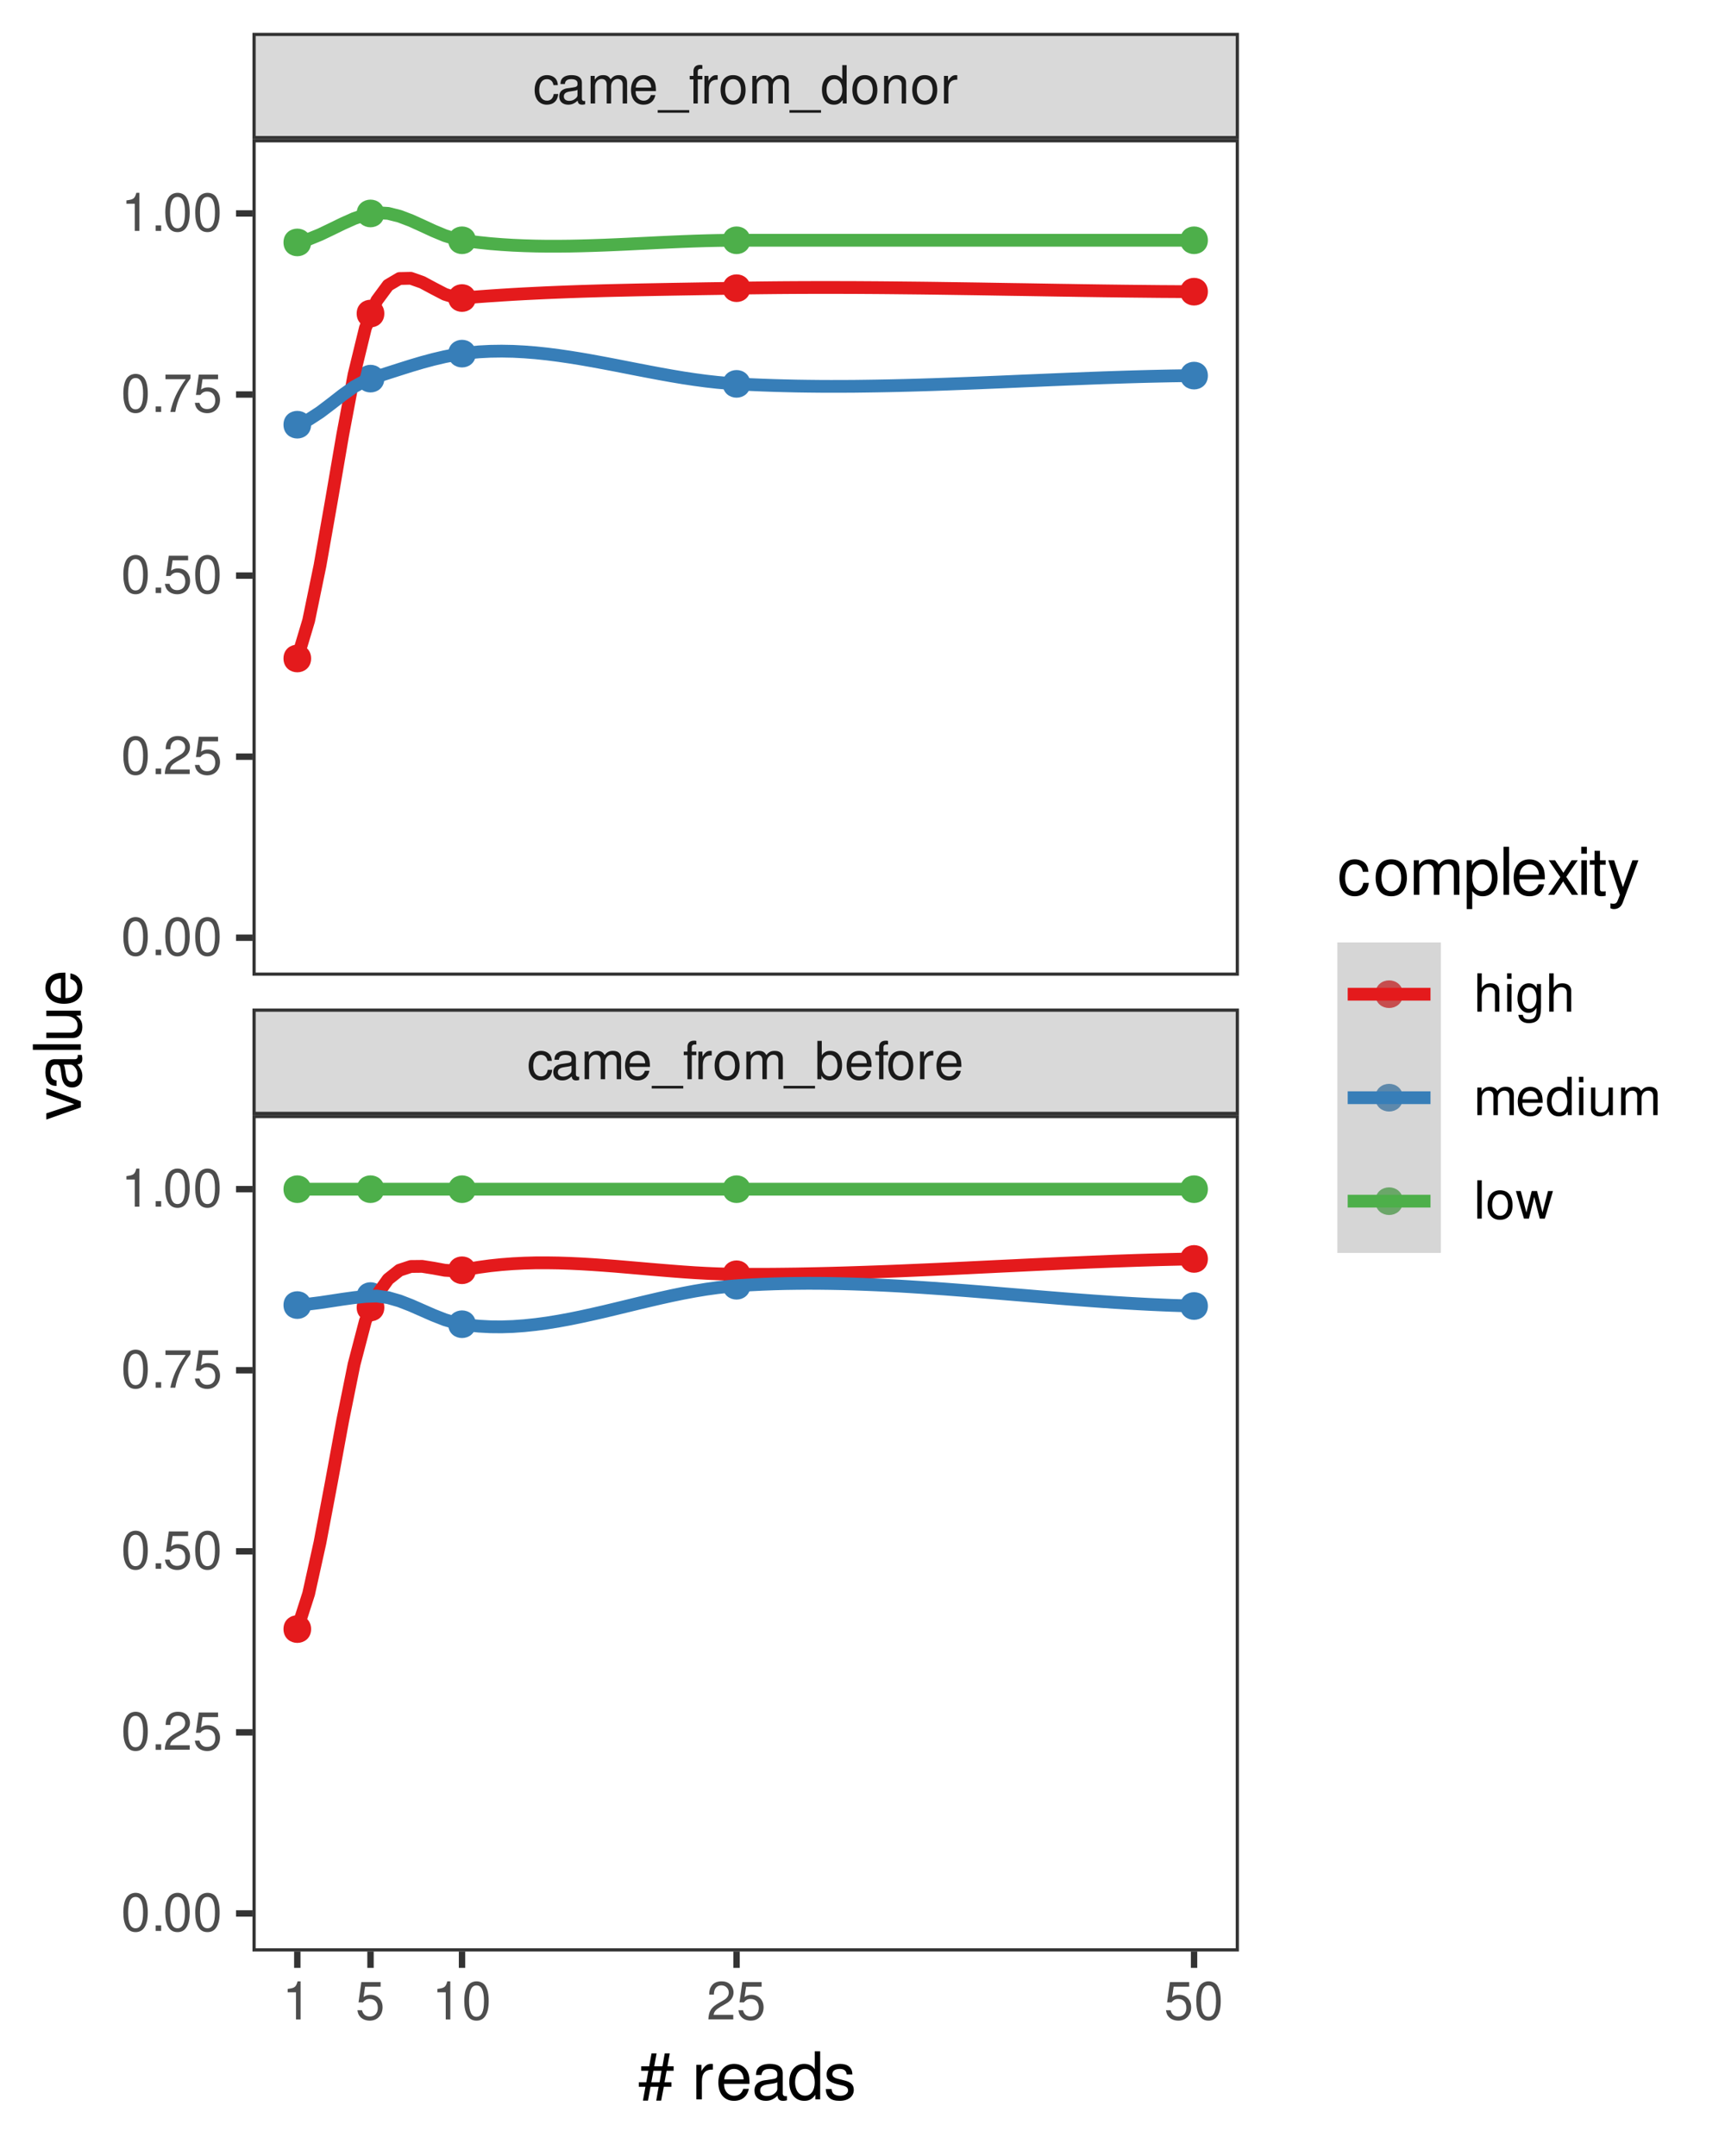 <?xml version="1.0" encoding="UTF-8"?>
<svg xmlns="http://www.w3.org/2000/svg" xmlns:xlink="http://www.w3.org/1999/xlink" width="288pt" height="360pt" viewBox="0 0 288 360" version="1.1">
<defs>
<g>
<symbol overflow="visible" id="glyph0-0">
<path style="stroke:none;" d=""/>
</symbol>
<symbol overflow="visible" id="glyph0-1">
<path style="stroke:none;" d="M 4.141 -3.062 C 4.109 -3.516 4.016 -3.797 3.828 -4.062 C 3.516 -4.484 2.969 -4.734 2.328 -4.734 C 1.078 -4.734 0.266 -3.75 0.266 -2.219 C 0.266 -0.734 1.062 0.203 2.312 0.203 C 3.406 0.203 4.109 -0.453 4.203 -1.578 L 3.453 -1.578 C 3.328 -0.844 2.953 -0.469 2.328 -0.469 C 1.516 -0.469 1.031 -1.141 1.031 -2.219 C 1.031 -3.375 1.516 -4.062 2.312 -4.062 C 2.922 -4.062 3.312 -3.703 3.406 -3.062 Z M 4.141 -3.062 "/>
</symbol>
<symbol overflow="visible" id="glyph0-2">
<path style="stroke:none;" d="M 4.703 -0.438 C 4.625 -0.406 4.594 -0.406 4.547 -0.406 C 4.297 -0.406 4.156 -0.547 4.156 -0.781 L 4.156 -3.484 C 4.156 -4.297 3.547 -4.734 2.422 -4.734 C 1.734 -4.734 1.203 -4.547 0.891 -4.203 C 0.672 -3.969 0.594 -3.703 0.578 -3.25 L 1.312 -3.25 C 1.375 -3.812 1.703 -4.062 2.391 -4.062 C 3.062 -4.062 3.422 -3.812 3.422 -3.375 L 3.422 -3.188 C 3.406 -2.875 3.25 -2.75 2.656 -2.672 C 1.625 -2.547 1.453 -2.5 1.172 -2.391 C 0.641 -2.156 0.375 -1.766 0.375 -1.156 C 0.375 -0.328 0.953 0.203 1.875 0.203 C 2.469 0.203 2.922 0 3.453 -0.469 C 3.5 0 3.734 0.203 4.203 0.203 C 4.359 0.203 4.453 0.188 4.703 0.125 Z M 3.422 -1.453 C 3.422 -1.203 3.359 -1.062 3.125 -0.859 C 2.828 -0.578 2.469 -0.438 2.047 -0.438 C 1.469 -0.438 1.141 -0.719 1.141 -1.172 C 1.141 -1.656 1.453 -1.906 2.25 -2.016 C 3.031 -2.125 3.172 -2.156 3.422 -2.281 Z M 3.422 -1.453 "/>
</symbol>
<symbol overflow="visible" id="glyph0-3">
<path style="stroke:none;" d="M 0.609 -4.609 L 0.609 0 L 1.359 0 L 1.359 -2.891 C 1.359 -3.562 1.844 -4.094 2.438 -4.094 C 2.984 -4.094 3.297 -3.766 3.297 -3.172 L 3.297 0 L 4.031 0 L 4.031 -2.891 C 4.031 -3.562 4.516 -4.094 5.109 -4.094 C 5.641 -4.094 5.969 -3.75 5.969 -3.172 L 5.969 0 L 6.703 0 L 6.703 -3.453 C 6.703 -4.281 6.234 -4.734 5.359 -4.734 C 4.75 -4.734 4.375 -4.562 3.953 -4.031 C 3.672 -4.531 3.312 -4.734 2.703 -4.734 C 2.094 -4.734 1.688 -4.516 1.297 -3.953 L 1.297 -4.609 Z M 0.609 -4.609 "/>
</symbol>
<symbol overflow="visible" id="glyph0-4">
<path style="stroke:none;" d="M 4.516 -2.062 C 4.516 -2.766 4.453 -3.188 4.328 -3.531 C 4.031 -4.281 3.328 -4.734 2.469 -4.734 C 1.172 -4.734 0.359 -3.766 0.359 -2.25 C 0.359 -0.719 1.141 0.203 2.453 0.203 C 3.5 0.203 4.234 -0.391 4.422 -1.406 L 3.672 -1.406 C 3.469 -0.797 3.062 -0.469 2.469 -0.469 C 2 -0.469 1.609 -0.688 1.359 -1.078 C 1.188 -1.344 1.125 -1.594 1.125 -2.062 Z M 1.141 -2.656 C 1.203 -3.516 1.719 -4.062 2.453 -4.062 C 3.203 -4.062 3.719 -3.484 3.719 -2.656 Z M 1.141 -2.656 "/>
</symbol>
<symbol overflow="visible" id="glyph0-5">
<path style="stroke:none;" d="M 5.078 1.109 L -0.188 1.109 L -0.188 1.547 L 5.078 1.547 Z M 5.078 1.109 "/>
</symbol>
<symbol overflow="visible" id="glyph0-6">
<path style="stroke:none;" d="M 2.266 -4.609 L 1.5 -4.609 L 1.5 -5.328 C 1.5 -5.641 1.672 -5.797 2.016 -5.797 C 2.078 -5.797 2.109 -5.797 2.266 -5.781 L 2.266 -6.391 C 2.109 -6.438 2 -6.438 1.859 -6.438 C 1.172 -6.438 0.781 -6.047 0.781 -5.391 L 0.781 -4.609 L 0.156 -4.609 L 0.156 -4.016 L 0.781 -4.016 L 0.781 0 L 1.5 0 L 1.5 -4.016 L 2.266 -4.016 Z M 2.266 -4.609 "/>
</symbol>
<symbol overflow="visible" id="glyph0-7">
<path style="stroke:none;" d="M 0.609 -4.609 L 0.609 0 L 1.344 0 L 1.344 -2.391 C 1.359 -3.5 1.812 -4 2.828 -3.969 L 2.828 -4.719 C 2.703 -4.734 2.625 -4.734 2.547 -4.734 C 2.062 -4.734 1.703 -4.453 1.281 -3.781 L 1.281 -4.609 Z M 0.609 -4.609 "/>
</symbol>
<symbol overflow="visible" id="glyph0-8">
<path style="stroke:none;" d="M 2.391 -4.734 C 1.094 -4.734 0.312 -3.812 0.312 -2.266 C 0.312 -0.719 1.094 0.203 2.406 0.203 C 3.703 0.203 4.484 -0.719 4.484 -2.234 C 4.484 -3.828 3.734 -4.734 2.391 -4.734 Z M 2.406 -4.062 C 3.234 -4.062 3.719 -3.391 3.719 -2.25 C 3.719 -1.156 3.203 -0.469 2.406 -0.469 C 1.578 -0.469 1.078 -1.156 1.078 -2.266 C 1.078 -3.391 1.578 -4.062 2.406 -4.062 Z M 2.406 -4.062 "/>
</symbol>
<symbol overflow="visible" id="glyph0-9">
<path style="stroke:none;" d="M 0.469 -6.406 L 0.469 0 L 1.141 0 L 1.141 -0.594 C 1.484 -0.047 1.953 0.203 2.594 0.203 C 3.812 0.203 4.594 -0.797 4.594 -2.328 C 4.594 -3.812 3.859 -4.734 2.625 -4.734 C 2 -4.734 1.547 -4.5 1.203 -3.984 L 1.203 -6.406 Z M 2.484 -4.062 C 3.312 -4.062 3.828 -3.344 3.828 -2.25 C 3.828 -1.203 3.297 -0.484 2.484 -0.484 C 1.703 -0.484 1.203 -1.188 1.203 -2.266 C 1.203 -3.359 1.703 -4.062 2.484 -4.062 Z M 2.484 -4.062 "/>
</symbol>
<symbol overflow="visible" id="glyph0-10">
<path style="stroke:none;" d="M 4.359 -6.406 L 3.625 -6.406 L 3.625 -4.031 C 3.312 -4.5 2.828 -4.734 2.203 -4.734 C 1.016 -4.734 0.234 -3.781 0.234 -2.312 C 0.234 -0.75 0.984 0.203 2.234 0.203 C 2.875 0.203 3.312 -0.031 3.703 -0.609 L 3.703 0 L 4.359 0 Z M 2.328 -4.062 C 3.125 -4.062 3.625 -3.359 3.625 -2.25 C 3.625 -1.188 3.109 -0.484 2.344 -0.484 C 1.531 -0.484 1 -1.203 1 -2.266 C 1 -3.344 1.531 -4.062 2.328 -4.062 Z M 2.328 -4.062 "/>
</symbol>
<symbol overflow="visible" id="glyph0-11">
<path style="stroke:none;" d="M 0.609 -4.609 L 0.609 0 L 1.359 0 L 1.359 -2.547 C 1.359 -3.484 1.844 -4.094 2.609 -4.094 C 3.188 -4.094 3.547 -3.75 3.547 -3.188 L 3.547 0 L 4.281 0 L 4.281 -3.484 C 4.281 -4.25 3.719 -4.734 2.828 -4.734 C 2.141 -4.734 1.703 -4.484 1.297 -3.828 L 1.297 -4.609 Z M 0.609 -4.609 "/>
</symbol>
<symbol overflow="visible" id="glyph0-12">
<path style="stroke:none;" d="M 2.281 -4.531 L 2.281 0 L 3.047 0 L 3.047 -6.359 L 2.547 -6.359 C 2.266 -5.391 2.094 -5.25 0.891 -5.094 L 0.891 -4.531 Z M 2.281 -4.531 "/>
</symbol>
<symbol overflow="visible" id="glyph0-13">
<path style="stroke:none;" d="M 4.188 -6.234 L 0.969 -6.234 L 0.5 -2.844 L 1.219 -2.844 C 1.578 -3.266 1.875 -3.422 2.359 -3.422 C 3.203 -3.422 3.719 -2.844 3.719 -1.922 C 3.719 -1.031 3.203 -0.484 2.359 -0.484 C 1.688 -0.484 1.266 -0.828 1.078 -1.531 L 0.312 -1.531 C 0.406 -1.016 0.5 -0.781 0.688 -0.547 C 1.031 -0.078 1.672 0.203 2.375 0.203 C 3.641 0.203 4.516 -0.719 4.516 -2.031 C 4.516 -3.266 3.688 -4.109 2.5 -4.109 C 2.062 -4.109 1.703 -4 1.344 -3.734 L 1.594 -5.469 L 4.188 -5.469 Z M 4.188 -6.234 "/>
</symbol>
<symbol overflow="visible" id="glyph0-14">
<path style="stroke:none;" d="M 2.422 -6.359 C 1.844 -6.359 1.312 -6.094 0.984 -5.672 C 0.578 -5.109 0.375 -4.25 0.375 -3.078 C 0.375 -0.938 1.078 0.203 2.422 0.203 C 3.734 0.203 4.453 -0.938 4.453 -3.031 C 4.453 -4.25 4.266 -5.078 3.859 -5.672 C 3.531 -6.109 3.016 -6.359 2.422 -6.359 Z M 2.422 -5.672 C 3.25 -5.672 3.672 -4.828 3.672 -3.094 C 3.672 -1.281 3.266 -0.438 2.406 -0.438 C 1.578 -0.438 1.172 -1.312 1.172 -3.062 C 1.172 -4.828 1.578 -5.672 2.422 -5.672 Z M 2.422 -5.672 "/>
</symbol>
<symbol overflow="visible" id="glyph0-15">
<path style="stroke:none;" d="M 4.453 -0.766 L 1.172 -0.766 C 1.25 -1.297 1.531 -1.625 2.297 -2.094 L 3.172 -2.594 C 4.047 -3.062 4.5 -3.719 4.5 -4.5 C 4.5 -5.031 4.281 -5.531 3.922 -5.875 C 3.547 -6.203 3.094 -6.359 2.5 -6.359 C 1.703 -6.359 1.125 -6.078 0.781 -5.531 C 0.547 -5.203 0.453 -4.797 0.438 -4.156 L 1.219 -4.156 C 1.234 -4.594 1.297 -4.844 1.406 -5.062 C 1.594 -5.438 2 -5.688 2.469 -5.688 C 3.172 -5.688 3.703 -5.172 3.703 -4.484 C 3.703 -3.969 3.406 -3.531 2.859 -3.219 L 2.047 -2.75 C 0.75 -2 0.375 -1.406 0.297 -0.016 L 4.453 -0.016 Z M 4.453 -0.766 "/>
</symbol>
<symbol overflow="visible" id="glyph0-16">
<path style="stroke:none;" d="M 1.688 -0.922 L 0.766 -0.922 L 0.766 0 L 1.688 0 Z M 1.688 -0.922 "/>
</symbol>
<symbol overflow="visible" id="glyph0-17">
<path style="stroke:none;" d="M 4.578 -6.234 L 0.406 -6.234 L 0.406 -5.469 L 3.781 -5.469 C 2.281 -3.359 1.688 -2.047 1.219 0 L 2.047 0 C 2.391 -2 3.172 -3.719 4.578 -5.594 Z M 4.578 -6.234 "/>
</symbol>
<symbol overflow="visible" id="glyph0-18">
<path style="stroke:none;" d="M 0.609 -6.406 L 0.609 0 L 1.344 0 L 1.344 -2.547 C 1.344 -3.484 1.844 -4.094 2.594 -4.094 C 2.844 -4.094 3.062 -4.031 3.25 -3.891 C 3.453 -3.734 3.547 -3.516 3.547 -3.188 L 3.547 0 L 4.281 0 L 4.281 -3.484 C 4.281 -4.25 3.719 -4.734 2.828 -4.734 C 2.172 -4.734 1.781 -4.547 1.344 -3.969 L 1.344 -6.406 Z M 0.609 -6.406 "/>
</symbol>
<symbol overflow="visible" id="glyph0-19">
<path style="stroke:none;" d="M 1.312 -4.609 L 0.594 -4.609 L 0.594 0 L 1.312 0 Z M 1.312 -6.406 L 0.578 -6.406 L 0.578 -5.484 L 1.312 -5.484 Z M 1.312 -6.406 "/>
</symbol>
<symbol overflow="visible" id="glyph0-20">
<path style="stroke:none;" d="M 3.547 -4.609 L 3.547 -3.938 C 3.188 -4.5 2.781 -4.734 2.203 -4.734 C 1.078 -4.734 0.312 -3.703 0.312 -2.219 C 0.312 -1.453 0.5 -0.891 0.891 -0.422 C 1.234 -0.016 1.672 0.203 2.141 0.203 C 2.703 0.203 3.094 -0.047 3.484 -0.625 L 3.484 -0.391 C 3.484 0.844 3.141 1.297 2.219 1.297 C 1.594 1.297 1.281 1.062 1.203 0.531 L 0.453 0.531 C 0.531 1.375 1.203 1.922 2.203 1.922 C 2.891 1.922 3.453 1.703 3.75 1.328 C 4.094 0.891 4.234 0.328 4.234 -0.75 L 4.234 -4.609 Z M 2.266 -4.062 C 3.047 -4.062 3.484 -3.406 3.484 -2.25 C 3.484 -1.125 3.031 -0.469 2.266 -0.469 C 1.516 -0.469 1.078 -1.141 1.078 -2.266 C 1.078 -3.391 1.516 -4.062 2.266 -4.062 Z M 2.266 -4.062 "/>
</symbol>
<symbol overflow="visible" id="glyph0-21">
<path style="stroke:none;" d="M 4.234 0 L 4.234 -4.609 L 3.516 -4.609 L 3.516 -2 C 3.516 -1.062 3.016 -0.438 2.25 -0.438 C 1.672 -0.438 1.297 -0.797 1.297 -1.344 L 1.297 -4.609 L 0.578 -4.609 L 0.578 -1.062 C 0.578 -0.297 1.141 0.203 2.047 0.203 C 2.719 0.203 3.156 -0.031 3.578 -0.641 L 3.578 0 Z M 4.234 0 "/>
</symbol>
<symbol overflow="visible" id="glyph0-22">
<path style="stroke:none;" d="M 1.344 -6.406 L 0.594 -6.406 L 0.594 0 L 1.344 0 Z M 1.344 -6.406 "/>
</symbol>
<symbol overflow="visible" id="glyph0-23">
<path style="stroke:none;" d="M 4.875 0 L 6.234 -4.609 L 5.406 -4.609 L 4.484 -1.016 L 3.578 -4.609 L 2.688 -4.609 L 1.797 -1.016 L 0.859 -4.609 L 0.047 -4.609 L 1.391 0 L 2.219 0 L 3.109 -3.609 L 4.031 0 Z M 4.875 0 "/>
</symbol>
<symbol overflow="visible" id="glyph1-0">
<path style="stroke:none;" d=""/>
</symbol>
<symbol overflow="visible" id="glyph1-1">
<path style="stroke:none;" d="M 5.328 -7.672 L 4.484 -7.672 L 4.109 -5.516 L 2.734 -5.516 L 3.125 -7.672 L 2.281 -7.672 L 1.891 -5.516 L 0.562 -5.516 L 0.562 -4.766 L 1.75 -4.766 L 1.406 -2.844 L 0.156 -2.844 L 0.156 -2.094 L 1.266 -2.094 L 0.844 0.219 L 1.688 0.219 L 2.109 -2.094 L 3.469 -2.094 L 3.062 0.219 L 3.891 0.219 L 4.328 -2.094 L 5.609 -2.094 L 5.609 -2.844 L 4.453 -2.844 L 4.797 -4.766 L 5.969 -4.766 L 5.969 -5.516 L 4.938 -5.516 Z M 3.953 -4.766 L 3.625 -2.844 L 2.25 -2.844 L 2.594 -4.766 Z M 3.953 -4.766 "/>
</symbol>
<symbol overflow="visible" id="glyph1-2">
<path style="stroke:none;" d=""/>
</symbol>
<symbol overflow="visible" id="glyph1-3">
<path style="stroke:none;" d="M 0.766 -5.766 L 0.766 0 L 1.688 0 L 1.688 -2.984 C 1.688 -4.375 2.266 -5 3.531 -4.969 L 3.531 -5.891 C 3.375 -5.922 3.281 -5.922 3.172 -5.922 C 2.578 -5.922 2.141 -5.578 1.609 -4.719 L 1.609 -5.766 Z M 0.766 -5.766 "/>
</symbol>
<symbol overflow="visible" id="glyph1-4">
<path style="stroke:none;" d="M 5.641 -2.578 C 5.641 -3.453 5.578 -3.984 5.406 -4.406 C 5.031 -5.359 4.156 -5.922 3.078 -5.922 C 1.469 -5.922 0.438 -4.703 0.438 -2.812 C 0.438 -0.906 1.438 0.25 3.062 0.25 C 4.375 0.25 5.297 -0.5 5.516 -1.75 L 4.594 -1.75 C 4.344 -0.984 3.828 -0.594 3.094 -0.594 C 2.516 -0.594 2.016 -0.859 1.703 -1.344 C 1.484 -1.672 1.406 -2 1.391 -2.578 Z M 1.422 -3.328 C 1.5 -4.391 2.141 -5.078 3.062 -5.078 C 4 -5.078 4.656 -4.359 4.656 -3.328 Z M 1.422 -3.328 "/>
</symbol>
<symbol overflow="visible" id="glyph1-5">
<path style="stroke:none;" d="M 5.891 -0.531 C 5.781 -0.516 5.734 -0.516 5.688 -0.516 C 5.375 -0.516 5.188 -0.688 5.188 -0.969 L 5.188 -4.359 C 5.188 -5.375 4.438 -5.922 3.031 -5.922 C 2.172 -5.922 1.5 -5.688 1.109 -5.266 C 0.844 -4.969 0.734 -4.625 0.719 -4.062 L 1.641 -4.062 C 1.719 -4.766 2.141 -5.078 2.984 -5.078 C 3.828 -5.078 4.281 -4.781 4.281 -4.219 L 4.281 -3.984 C 4.266 -3.594 4.062 -3.438 3.328 -3.344 C 2.031 -3.172 1.828 -3.141 1.469 -2.984 C 0.797 -2.703 0.469 -2.203 0.469 -1.453 C 0.469 -0.406 1.188 0.25 2.359 0.25 C 3.078 0.25 3.656 0 4.312 -0.594 C 4.375 0 4.656 0.25 5.266 0.25 C 5.453 0.25 5.578 0.234 5.891 0.156 Z M 4.281 -1.812 C 4.281 -1.5 4.188 -1.312 3.922 -1.062 C 3.547 -0.719 3.094 -0.547 2.547 -0.547 C 1.844 -0.547 1.422 -0.891 1.422 -1.469 C 1.422 -2.078 1.812 -2.391 2.812 -2.531 C 3.781 -2.656 3.969 -2.703 4.281 -2.844 Z M 4.281 -1.812 "/>
</symbol>
<symbol overflow="visible" id="glyph1-6">
<path style="stroke:none;" d="M 5.438 -8.016 L 4.531 -8.016 L 4.531 -5.031 C 4.141 -5.625 3.531 -5.922 2.766 -5.922 C 1.266 -5.922 0.281 -4.734 0.281 -2.891 C 0.281 -0.953 1.234 0.25 2.797 0.25 C 3.594 0.25 4.141 -0.047 4.625 -0.766 L 4.625 0 L 5.438 0 Z M 2.922 -5.078 C 3.906 -5.078 4.531 -4.203 4.531 -2.812 C 4.531 -1.484 3.891 -0.609 2.922 -0.609 C 1.906 -0.609 1.25 -1.5 1.25 -2.844 C 1.25 -4.188 1.906 -5.078 2.922 -5.078 Z M 2.922 -5.078 "/>
</symbol>
<symbol overflow="visible" id="glyph1-7">
<path style="stroke:none;" d="M 4.812 -4.156 C 4.812 -5.297 4.062 -5.922 2.734 -5.922 C 1.391 -5.922 0.516 -5.234 0.516 -4.172 C 0.516 -3.266 0.984 -2.844 2.344 -2.516 L 3.203 -2.297 C 3.844 -2.141 4.094 -1.906 4.094 -1.5 C 4.094 -0.953 3.547 -0.594 2.75 -0.594 C 2.25 -0.594 1.844 -0.734 1.609 -0.984 C 1.469 -1.141 1.391 -1.312 1.344 -1.719 L 0.375 -1.719 C 0.422 -0.391 1.172 0.25 2.672 0.25 C 4.125 0.25 5.047 -0.469 5.047 -1.578 C 5.047 -2.438 4.562 -2.906 3.422 -3.172 L 2.547 -3.391 C 1.797 -3.562 1.469 -3.812 1.469 -4.219 C 1.469 -4.75 1.953 -5.078 2.688 -5.078 C 3.438 -5.078 3.828 -4.766 3.844 -4.156 Z M 4.812 -4.156 "/>
</symbol>
<symbol overflow="visible" id="glyph1-8">
<path style="stroke:none;" d="M 5.188 -3.828 C 5.141 -4.391 5.016 -4.75 4.797 -5.078 C 4.406 -5.609 3.703 -5.922 2.906 -5.922 C 1.344 -5.922 0.344 -4.703 0.344 -2.781 C 0.344 -0.922 1.328 0.25 2.891 0.25 C 4.266 0.25 5.141 -0.578 5.25 -1.984 L 4.328 -1.984 C 4.172 -1.062 3.703 -0.594 2.922 -0.594 C 1.906 -0.594 1.297 -1.422 1.297 -2.781 C 1.297 -4.219 1.891 -5.078 2.891 -5.078 C 3.656 -5.078 4.141 -4.625 4.25 -3.828 Z M 5.188 -3.828 "/>
</symbol>
<symbol overflow="visible" id="glyph1-9">
<path style="stroke:none;" d="M 2.984 -5.922 C 1.359 -5.922 0.391 -4.781 0.391 -2.844 C 0.391 -0.891 1.359 0.25 3 0.25 C 4.625 0.25 5.609 -0.906 5.609 -2.797 C 5.609 -4.797 4.656 -5.922 2.984 -5.922 Z M 3 -5.078 C 4.031 -5.078 4.656 -4.234 4.656 -2.812 C 4.656 -1.438 4.016 -0.594 3 -0.594 C 1.984 -0.594 1.359 -1.438 1.359 -2.844 C 1.359 -4.234 1.984 -5.078 3 -5.078 Z M 3 -5.078 "/>
</symbol>
<symbol overflow="visible" id="glyph1-10">
<path style="stroke:none;" d="M 0.766 -5.766 L 0.766 0 L 1.688 0 L 1.688 -3.625 C 1.688 -4.453 2.297 -5.125 3.047 -5.125 C 3.734 -5.125 4.109 -4.703 4.109 -3.969 L 4.109 0 L 5.031 0 L 5.031 -3.625 C 5.031 -4.453 5.641 -5.125 6.391 -5.125 C 7.062 -5.125 7.453 -4.703 7.453 -3.969 L 7.453 0 L 8.375 0 L 8.375 -4.328 C 8.375 -5.359 7.781 -5.922 6.703 -5.922 C 5.938 -5.922 5.484 -5.703 4.938 -5.047 C 4.594 -5.672 4.141 -5.922 3.391 -5.922 C 2.625 -5.922 2.094 -5.641 1.609 -4.953 L 1.609 -5.766 Z M 0.766 -5.766 "/>
</symbol>
<symbol overflow="visible" id="glyph1-11">
<path style="stroke:none;" d="M 0.594 2.391 L 1.516 2.391 L 1.516 -0.609 C 2 -0.016 2.547 0.25 3.281 0.25 C 4.781 0.25 5.75 -0.953 5.75 -2.781 C 5.75 -4.719 4.812 -5.922 3.281 -5.922 C 2.5 -5.922 1.875 -5.578 1.438 -4.891 L 1.438 -5.766 L 0.594 -5.766 Z M 3.125 -5.078 C 4.141 -5.078 4.797 -4.188 4.797 -2.812 C 4.797 -1.5 4.125 -0.609 3.125 -0.609 C 2.141 -0.609 1.516 -1.484 1.516 -2.844 C 1.516 -4.188 2.141 -5.078 3.125 -5.078 Z M 3.125 -5.078 "/>
</symbol>
<symbol overflow="visible" id="glyph1-12">
<path style="stroke:none;" d="M 1.672 -8.016 L 0.75 -8.016 L 0.75 0 L 1.672 0 Z M 1.672 -8.016 "/>
</symbol>
<symbol overflow="visible" id="glyph1-13">
<path style="stroke:none;" d="M 3.219 -2.984 L 5.141 -5.766 L 4.109 -5.766 L 2.734 -3.672 L 1.344 -5.766 L 0.297 -5.766 L 2.219 -2.938 L 0.188 0 L 1.234 0 L 2.688 -2.219 L 4.141 0 L 5.203 0 Z M 3.219 -2.984 "/>
</symbol>
<symbol overflow="visible" id="glyph1-14">
<path style="stroke:none;" d="M 1.656 -5.766 L 0.734 -5.766 L 0.734 0 L 1.656 0 Z M 1.656 -8.016 L 0.719 -8.016 L 0.719 -6.859 L 1.656 -6.859 Z M 1.656 -8.016 "/>
</symbol>
<symbol overflow="visible" id="glyph1-15">
<path style="stroke:none;" d="M 2.797 -5.766 L 1.844 -5.766 L 1.844 -7.344 L 0.938 -7.344 L 0.938 -5.766 L 0.156 -5.766 L 0.156 -5.016 L 0.938 -5.016 L 0.938 -0.656 C 0.938 -0.062 1.328 0.25 2.047 0.25 C 2.281 0.25 2.484 0.234 2.797 0.172 L 2.797 -0.594 C 2.656 -0.562 2.547 -0.547 2.359 -0.547 C 1.953 -0.547 1.844 -0.656 1.844 -1.062 L 1.844 -5.016 L 2.797 -5.016 Z M 2.797 -5.766 "/>
</symbol>
<symbol overflow="visible" id="glyph1-16">
<path style="stroke:none;" d="M 4.266 -5.766 L 2.672 -1.281 L 1.203 -5.766 L 0.219 -5.766 L 2.172 0.016 L 1.812 0.938 C 1.656 1.344 1.469 1.5 1.078 1.5 C 0.922 1.5 0.797 1.469 0.594 1.438 L 0.594 2.25 C 0.781 2.359 0.969 2.391 1.203 2.391 C 1.5 2.391 1.828 2.297 2.062 2.125 C 2.359 1.906 2.516 1.672 2.688 1.203 L 5.266 -5.766 Z M 4.266 -5.766 "/>
</symbol>
<symbol overflow="visible" id="glyph2-0">
<path style="stroke:none;" d=""/>
</symbol>
<symbol overflow="visible" id="glyph2-1">
<path style="stroke:none;" d="M 0 -3.141 L -5.766 -5.344 L -5.766 -4.312 L -1.094 -2.688 L -5.766 -1.141 L -5.766 -0.109 L 0 -2.141 Z M 0 -3.141 "/>
</symbol>
<symbol overflow="visible" id="glyph2-2">
<path style="stroke:none;" d="M -0.531 -5.891 C -0.516 -5.781 -0.516 -5.734 -0.516 -5.688 C -0.516 -5.375 -0.688 -5.188 -0.969 -5.188 L -4.359 -5.188 C -5.375 -5.188 -5.922 -4.438 -5.922 -3.031 C -5.922 -2.172 -5.688 -1.5 -5.266 -1.109 C -4.969 -0.844 -4.625 -0.734 -4.062 -0.719 L -4.062 -1.641 C -4.766 -1.719 -5.078 -2.141 -5.078 -2.984 C -5.078 -3.828 -4.781 -4.281 -4.219 -4.281 L -3.984 -4.281 C -3.594 -4.266 -3.438 -4.062 -3.344 -3.328 C -3.172 -2.031 -3.141 -1.828 -2.984 -1.469 C -2.703 -0.797 -2.203 -0.469 -1.453 -0.469 C -0.406 -0.469 0.25 -1.188 0.25 -2.359 C 0.25 -3.078 0 -3.656 -0.594 -4.312 C 0 -4.375 0.25 -4.656 0.25 -5.266 C 0.25 -5.453 0.234 -5.578 0.156 -5.891 Z M -1.812 -4.281 C -1.5 -4.281 -1.312 -4.188 -1.062 -3.922 C -0.719 -3.547 -0.547 -3.094 -0.547 -2.547 C -0.547 -1.844 -0.891 -1.422 -1.469 -1.422 C -2.078 -1.422 -2.391 -1.812 -2.531 -2.812 C -2.656 -3.781 -2.703 -3.969 -2.844 -4.281 Z M -1.812 -4.281 "/>
</symbol>
<symbol overflow="visible" id="glyph2-3">
<path style="stroke:none;" d="M -8.016 -1.672 L -8.016 -0.75 L 0 -0.75 L 0 -1.672 Z M -8.016 -1.672 "/>
</symbol>
<symbol overflow="visible" id="glyph2-4">
<path style="stroke:none;" d="M 0 -5.297 L -5.766 -5.297 L -5.766 -4.391 L -2.5 -4.391 C -1.312 -4.391 -0.547 -3.766 -0.547 -2.812 C -0.547 -2.094 -0.984 -1.625 -1.688 -1.625 L -5.766 -1.625 L -5.766 -0.719 L -1.312 -0.719 C -0.359 -0.719 0.25 -1.438 0.25 -2.547 C 0.25 -3.406 -0.047 -3.938 -0.797 -4.484 L 0 -4.484 Z M 0 -5.297 "/>
</symbol>
<symbol overflow="visible" id="glyph2-5">
<path style="stroke:none;" d="M -2.578 -5.641 C -3.453 -5.641 -3.984 -5.578 -4.406 -5.406 C -5.359 -5.031 -5.922 -4.156 -5.922 -3.078 C -5.922 -1.469 -4.703 -0.438 -2.812 -0.438 C -0.906 -0.438 0.25 -1.438 0.25 -3.062 C 0.25 -4.375 -0.5 -5.297 -1.75 -5.516 L -1.75 -4.594 C -0.984 -4.344 -0.594 -3.828 -0.594 -3.094 C -0.594 -2.516 -0.859 -2.016 -1.344 -1.703 C -1.672 -1.484 -2 -1.406 -2.578 -1.391 Z M -3.328 -1.422 C -4.391 -1.5 -5.078 -2.141 -5.078 -3.062 C -5.078 -4 -4.359 -4.656 -3.328 -4.656 Z M -3.328 -1.422 "/>
</symbol>
</g>
<clipPath id="clip1">
  <path d="M 42.152 23.246 L 206.844 23.246 L 206.844 162.926 L 42.152 162.926 Z M 42.152 23.246 "/>
</clipPath>
<clipPath id="clip2">
  <path d="M 42.152 23.246 L 206.844 23.246 L 206.844 162.926 L 42.152 162.926 Z M 42.152 23.246 "/>
</clipPath>
<clipPath id="clip3">
  <path d="M 42.152 186.172 L 206.844 186.172 L 206.844 325.852 L 42.152 325.852 Z M 42.152 186.172 "/>
</clipPath>
<clipPath id="clip4">
  <path d="M 42.152 186.172 L 206.844 186.172 L 206.844 325.852 L 42.152 325.852 Z M 42.152 186.172 "/>
</clipPath>
<clipPath id="clip5">
  <path d="M 42.152 168.402 L 206.844 168.402 L 206.844 186.168 L 42.152 186.168 Z M 42.152 168.402 "/>
</clipPath>
<clipPath id="clip6">
  <path d="M 42.152 5.48 L 206.844 5.48 L 206.844 23.246 L 42.152 23.246 Z M 42.152 5.48 "/>
</clipPath>
</defs>
<g id="surface1590">
<rect x="0" y="0" width="288" height="360" style="fill:rgb(100%,100%,100%);fill-opacity:1;stroke:none;"/>
<rect x="0" y="0" width="288" height="360" style="fill:rgb(100%,100%,100%);fill-opacity:1;stroke:none;"/>
<path style="fill:none;stroke-width:1.067;stroke-linecap:round;stroke-linejoin:round;stroke:rgb(100%,100%,100%);stroke-opacity:1;stroke-miterlimit:10;" d="M 0 360 L 288 360 L 288 0 L 0 0 Z M 0 360 "/>
<g clip-path="url(#clip1)" clip-rule="nonzero">
<path style=" stroke:none;fill-rule:nonzero;fill:rgb(100%,100%,100%);fill-opacity:1;" d="M 42.152 162.926 L 206.844 162.926 L 206.844 23.246 L 42.152 23.246 Z M 42.152 162.926 "/>
</g>
<path style="fill-rule:nonzero;fill:rgb(30.196%,68.627%,29.02%);fill-opacity:1;stroke-width:0.709;stroke-linecap:round;stroke-linejoin:round;stroke:rgb(30.196%,68.627%,29.02%);stroke-opacity:1;stroke-miterlimit:10;" d="M 63.812 35.641 C 63.812 38.25 59.902 38.25 59.902 35.641 C 59.902 33.035 63.812 33.035 63.812 35.641 "/>
<path style="fill-rule:nonzero;fill:rgb(30.196%,68.627%,29.02%);fill-opacity:1;stroke-width:0.709;stroke-linecap:round;stroke-linejoin:round;stroke:rgb(30.196%,68.627%,29.02%);stroke-opacity:1;stroke-miterlimit:10;" d="M 201.312 40.121 C 201.312 42.727 197.402 42.727 197.402 40.121 C 197.402 37.516 201.312 37.516 201.312 40.121 "/>
<path style="fill-rule:nonzero;fill:rgb(30.196%,68.627%,29.02%);fill-opacity:1;stroke-width:0.709;stroke-linecap:round;stroke-linejoin:round;stroke:rgb(30.196%,68.627%,29.02%);stroke-opacity:1;stroke-miterlimit:10;" d="M 124.926 40.121 C 124.926 42.727 121.016 42.727 121.016 40.121 C 121.016 37.516 124.926 37.516 124.926 40.121 "/>
<path style="fill-rule:nonzero;fill:rgb(30.196%,68.627%,29.02%);fill-opacity:1;stroke-width:0.709;stroke-linecap:round;stroke-linejoin:round;stroke:rgb(30.196%,68.627%,29.02%);stroke-opacity:1;stroke-miterlimit:10;" d="M 51.59 40.48 C 51.59 43.086 47.684 43.086 47.684 40.48 C 47.684 37.875 51.59 37.875 51.59 40.48 "/>
<path style="fill-rule:nonzero;fill:rgb(30.196%,68.627%,29.02%);fill-opacity:1;stroke-width:0.709;stroke-linecap:round;stroke-linejoin:round;stroke:rgb(30.196%,68.627%,29.02%);stroke-opacity:1;stroke-miterlimit:10;" d="M 79.09 40.121 C 79.09 42.727 75.18 42.727 75.18 40.121 C 75.18 37.516 79.09 37.516 79.09 40.121 "/>
<path style="fill-rule:nonzero;fill:rgb(21.569%,49.412%,72.157%);fill-opacity:1;stroke-width:0.709;stroke-linecap:round;stroke-linejoin:round;stroke:rgb(21.569%,49.412%,72.157%);stroke-opacity:1;stroke-miterlimit:10;" d="M 63.812 63.223 C 63.812 65.828 59.902 65.828 59.902 63.223 C 59.902 60.617 63.812 60.617 63.812 63.223 "/>
<path style="fill-rule:nonzero;fill:rgb(21.569%,49.412%,72.157%);fill-opacity:1;stroke-width:0.709;stroke-linecap:round;stroke-linejoin:round;stroke:rgb(21.569%,49.412%,72.157%);stroke-opacity:1;stroke-miterlimit:10;" d="M 201.312 62.719 C 201.312 65.324 197.402 65.324 197.402 62.719 C 197.402 60.109 201.312 60.109 201.312 62.719 "/>
<path style="fill-rule:nonzero;fill:rgb(21.569%,49.412%,72.157%);fill-opacity:1;stroke-width:0.709;stroke-linecap:round;stroke-linejoin:round;stroke:rgb(21.569%,49.412%,72.157%);stroke-opacity:1;stroke-miterlimit:10;" d="M 124.926 64.098 C 124.926 66.703 121.016 66.703 121.016 64.098 C 121.016 61.492 124.926 61.492 124.926 64.098 "/>
<path style="fill-rule:nonzero;fill:rgb(21.569%,49.412%,72.157%);fill-opacity:1;stroke-width:0.709;stroke-linecap:round;stroke-linejoin:round;stroke:rgb(21.569%,49.412%,72.157%);stroke-opacity:1;stroke-miterlimit:10;" d="M 51.59 70.914 C 51.59 73.52 47.684 73.52 47.684 70.914 C 47.684 68.309 51.59 68.309 51.59 70.914 "/>
<path style="fill-rule:nonzero;fill:rgb(21.569%,49.412%,72.157%);fill-opacity:1;stroke-width:0.709;stroke-linecap:round;stroke-linejoin:round;stroke:rgb(21.569%,49.412%,72.157%);stroke-opacity:1;stroke-miterlimit:10;" d="M 79.09 59.047 C 79.09 61.656 75.18 61.656 75.18 59.047 C 75.18 56.441 79.09 56.441 79.09 59.047 "/>
<path style="fill-rule:nonzero;fill:rgb(89.412%,10.196%,10.98%);fill-opacity:1;stroke-width:0.709;stroke-linecap:round;stroke-linejoin:round;stroke:rgb(89.412%,10.196%,10.98%);stroke-opacity:1;stroke-miterlimit:10;" d="M 63.812 52.355 C 63.812 54.965 59.902 54.965 59.902 52.355 C 59.902 49.75 63.812 49.75 63.812 52.355 "/>
<path style="fill-rule:nonzero;fill:rgb(89.412%,10.196%,10.98%);fill-opacity:1;stroke-width:0.709;stroke-linecap:round;stroke-linejoin:round;stroke:rgb(89.412%,10.196%,10.98%);stroke-opacity:1;stroke-miterlimit:10;" d="M 201.312 48.703 C 201.312 51.312 197.402 51.312 197.402 48.703 C 197.402 46.098 201.312 46.098 201.312 48.703 "/>
<path style="fill-rule:nonzero;fill:rgb(89.412%,10.196%,10.98%);fill-opacity:1;stroke-width:0.709;stroke-linecap:round;stroke-linejoin:round;stroke:rgb(89.412%,10.196%,10.98%);stroke-opacity:1;stroke-miterlimit:10;" d="M 124.926 48.121 C 124.926 50.73 121.016 50.73 121.016 48.121 C 121.016 45.516 124.926 45.516 124.926 48.121 "/>
<path style="fill-rule:nonzero;fill:rgb(89.412%,10.196%,10.98%);fill-opacity:1;stroke-width:0.709;stroke-linecap:round;stroke-linejoin:round;stroke:rgb(89.412%,10.196%,10.98%);stroke-opacity:1;stroke-miterlimit:10;" d="M 51.59 109.949 C 51.59 112.559 47.684 112.559 47.684 109.949 C 47.684 107.344 51.59 107.344 51.59 109.949 "/>
<path style="fill-rule:nonzero;fill:rgb(89.412%,10.196%,10.98%);fill-opacity:1;stroke-width:0.709;stroke-linecap:round;stroke-linejoin:round;stroke:rgb(89.412%,10.196%,10.98%);stroke-opacity:1;stroke-miterlimit:10;" d="M 79.09 49.766 C 79.09 52.371 75.18 52.371 75.18 49.766 C 75.18 47.16 79.09 47.16 79.09 49.766 "/>
<path style="fill:none;stroke-width:2.134;stroke-linecap:butt;stroke-linejoin:round;stroke:rgb(89.412%,10.196%,10.98%);stroke-opacity:1;stroke-miterlimit:10;" d="M 49.637 109.949 L 51.531 103.621 L 53.426 94.43 L 55.324 83.656 L 57.219 72.598 L 59.113 62.535 L 61.008 54.762 L 62.902 50.191 L 64.797 47.629 L 66.695 46.508 L 68.59 46.469 L 70.484 47.137 L 72.379 48.152 L 74.273 49.137 L 76.168 49.734 L 78.066 49.688 L 79.961 49.539 L 81.855 49.402 L 83.75 49.277 L 85.645 49.16 L 87.539 49.055 L 89.438 48.961 L 91.332 48.871 L 93.227 48.793 L 95.121 48.719 L 97.016 48.652 L 98.91 48.594 L 100.809 48.539 L 102.703 48.492 L 106.492 48.406 L 110.281 48.336 L 112.18 48.301 L 117.863 48.207 L 119.758 48.18 L 121.652 48.145 L 123.551 48.113 L 125.445 48.082 L 127.34 48.059 L 129.234 48.039 L 131.129 48.023 L 133.023 48.012 L 134.922 48.004 L 136.816 48 L 138.711 48 L 142.5 48.008 L 144.398 48.02 L 146.293 48.031 L 148.188 48.047 L 153.871 48.105 L 155.77 48.129 L 163.348 48.238 L 165.242 48.27 L 167.141 48.301 L 169.035 48.332 L 170.93 48.359 L 176.613 48.453 L 178.512 48.48 L 180.406 48.512 L 184.195 48.566 L 187.984 48.613 L 189.883 48.633 L 193.672 48.672 L 197.461 48.695 L 199.355 48.703 "/>
<path style="fill:none;stroke-width:2.134;stroke-linecap:butt;stroke-linejoin:round;stroke:rgb(21.569%,49.412%,72.157%);stroke-opacity:1;stroke-miterlimit:10;" d="M 49.637 70.914 L 51.531 70.07 L 53.426 68.84 L 55.324 67.402 L 57.219 65.926 L 59.113 64.582 L 61.008 63.543 L 62.902 62.891 L 64.797 62.277 L 66.695 61.668 L 68.59 61.07 L 70.484 60.508 L 72.379 60 L 74.273 59.555 L 76.168 59.195 L 78.066 58.934 L 79.961 58.754 L 81.855 58.656 L 83.75 58.629 L 85.645 58.664 L 87.539 58.762 L 89.438 58.91 L 91.332 59.109 L 93.227 59.352 L 95.121 59.629 L 97.016 59.934 L 98.91 60.266 L 100.809 60.617 L 102.703 60.977 L 106.492 61.719 L 108.387 62.082 L 110.281 62.438 L 112.18 62.777 L 114.074 63.094 L 115.969 63.379 L 117.863 63.633 L 119.758 63.844 L 121.652 64.012 L 123.551 64.129 L 125.445 64.223 L 127.34 64.301 L 129.234 64.367 L 131.129 64.418 L 133.023 64.461 L 134.922 64.488 L 136.816 64.508 L 138.711 64.516 L 140.605 64.512 L 142.5 64.504 L 144.398 64.48 L 146.293 64.453 L 148.188 64.418 L 150.082 64.375 L 151.977 64.328 L 153.871 64.273 L 155.77 64.215 L 157.664 64.148 L 161.453 64.008 L 163.348 63.934 L 165.242 63.855 L 167.141 63.777 L 170.93 63.613 L 172.824 63.535 L 174.719 63.453 L 176.613 63.375 L 178.512 63.297 L 182.301 63.148 L 184.195 63.078 L 187.984 62.953 L 189.883 62.898 L 191.777 62.848 L 193.672 62.805 L 195.566 62.766 L 197.461 62.738 L 199.355 62.719 "/>
<path style="fill:none;stroke-width:2.134;stroke-linecap:butt;stroke-linejoin:round;stroke:rgb(30.196%,68.627%,29.02%);stroke-opacity:1;stroke-miterlimit:10;" d="M 49.637 40.48 L 51.531 39.949 L 53.426 39.176 L 55.324 38.27 L 57.219 37.344 L 59.113 36.496 L 61.008 35.844 L 62.902 35.512 L 64.797 35.629 L 66.695 36.105 L 68.59 36.824 L 70.484 37.68 L 72.379 38.555 L 74.273 39.344 L 76.168 39.934 L 78.066 40.25 L 79.961 40.484 L 81.855 40.68 L 83.75 40.832 L 85.645 40.949 L 87.539 41.031 L 89.438 41.086 L 91.332 41.113 L 93.227 41.113 L 95.121 41.094 L 97.016 41.055 L 98.91 41 L 100.809 40.934 L 102.703 40.855 L 104.598 40.77 L 106.492 40.676 L 108.387 40.586 L 110.281 40.492 L 112.18 40.406 L 114.074 40.324 L 115.969 40.254 L 117.863 40.195 L 119.758 40.152 L 121.652 40.125 L 123.551 40.121 L 199.355 40.121 "/>
<g clip-path="url(#clip2)" clip-rule="nonzero">
<path style="fill:none;stroke-width:1.067;stroke-linecap:round;stroke-linejoin:round;stroke:rgb(20%,20%,20%);stroke-opacity:1;stroke-miterlimit:10;" d="M 42.152 162.926 L 206.844 162.926 L 206.844 23.246 L 42.152 23.246 Z M 42.152 162.926 "/>
</g>
<g clip-path="url(#clip3)" clip-rule="nonzero">
<path style=" stroke:none;fill-rule:nonzero;fill:rgb(100%,100%,100%);fill-opacity:1;" d="M 42.152 325.848 L 206.844 325.848 L 206.844 186.168 L 42.152 186.168 Z M 42.152 325.848 "/>
</g>
<path style="fill-rule:nonzero;fill:rgb(30.196%,68.627%,29.02%);fill-opacity:1;stroke-width:0.709;stroke-linecap:round;stroke-linejoin:round;stroke:rgb(30.196%,68.627%,29.02%);stroke-opacity:1;stroke-miterlimit:10;" d="M 63.812 198.566 C 63.812 201.172 59.902 201.172 59.902 198.566 C 59.902 195.961 63.812 195.961 63.812 198.566 "/>
<path style="fill-rule:nonzero;fill:rgb(30.196%,68.627%,29.02%);fill-opacity:1;stroke-width:0.709;stroke-linecap:round;stroke-linejoin:round;stroke:rgb(30.196%,68.627%,29.02%);stroke-opacity:1;stroke-miterlimit:10;" d="M 201.312 198.566 C 201.312 201.172 197.402 201.172 197.402 198.566 C 197.402 195.961 201.312 195.961 201.312 198.566 "/>
<path style="fill-rule:nonzero;fill:rgb(30.196%,68.627%,29.02%);fill-opacity:1;stroke-width:0.709;stroke-linecap:round;stroke-linejoin:round;stroke:rgb(30.196%,68.627%,29.02%);stroke-opacity:1;stroke-miterlimit:10;" d="M 124.926 198.566 C 124.926 201.172 121.016 201.172 121.016 198.566 C 121.016 195.961 124.926 195.961 124.926 198.566 "/>
<path style="fill-rule:nonzero;fill:rgb(30.196%,68.627%,29.02%);fill-opacity:1;stroke-width:0.709;stroke-linecap:round;stroke-linejoin:round;stroke:rgb(30.196%,68.627%,29.02%);stroke-opacity:1;stroke-miterlimit:10;" d="M 51.59 198.566 C 51.59 201.172 47.684 201.172 47.684 198.566 C 47.684 195.961 51.59 195.961 51.59 198.566 "/>
<path style="fill-rule:nonzero;fill:rgb(30.196%,68.627%,29.02%);fill-opacity:1;stroke-width:0.709;stroke-linecap:round;stroke-linejoin:round;stroke:rgb(30.196%,68.627%,29.02%);stroke-opacity:1;stroke-miterlimit:10;" d="M 79.09 198.566 C 79.09 201.172 75.18 201.172 75.18 198.566 C 75.18 195.961 79.09 195.961 79.09 198.566 "/>
<path style="fill-rule:nonzero;fill:rgb(21.569%,49.412%,72.157%);fill-opacity:1;stroke-width:0.709;stroke-linecap:round;stroke-linejoin:round;stroke:rgb(21.569%,49.412%,72.157%);stroke-opacity:1;stroke-miterlimit:10;" d="M 63.812 216.41 C 63.812 219.016 59.902 219.016 59.902 216.41 C 59.902 213.805 63.812 213.805 63.812 216.41 "/>
<path style="fill-rule:nonzero;fill:rgb(21.569%,49.412%,72.157%);fill-opacity:1;stroke-width:0.709;stroke-linecap:round;stroke-linejoin:round;stroke:rgb(21.569%,49.412%,72.157%);stroke-opacity:1;stroke-miterlimit:10;" d="M 201.312 218.074 C 201.312 220.68 197.402 220.68 197.402 218.074 C 197.402 215.465 201.312 215.465 201.312 218.074 "/>
<path style="fill-rule:nonzero;fill:rgb(21.569%,49.412%,72.157%);fill-opacity:1;stroke-width:0.709;stroke-linecap:round;stroke-linejoin:round;stroke:rgb(21.569%,49.412%,72.157%);stroke-opacity:1;stroke-miterlimit:10;" d="M 124.926 214.691 C 124.926 217.297 121.016 217.297 121.016 214.691 C 121.016 212.086 124.926 212.086 124.926 214.691 "/>
<path style="fill-rule:nonzero;fill:rgb(21.569%,49.412%,72.157%);fill-opacity:1;stroke-width:0.709;stroke-linecap:round;stroke-linejoin:round;stroke:rgb(21.569%,49.412%,72.157%);stroke-opacity:1;stroke-miterlimit:10;" d="M 51.59 217.918 C 51.59 220.523 47.684 220.523 47.684 217.918 C 47.684 215.309 51.59 215.309 51.59 217.918 "/>
<path style="fill-rule:nonzero;fill:rgb(21.569%,49.412%,72.157%);fill-opacity:1;stroke-width:0.709;stroke-linecap:round;stroke-linejoin:round;stroke:rgb(21.569%,49.412%,72.157%);stroke-opacity:1;stroke-miterlimit:10;" d="M 79.09 221.113 C 79.09 223.719 75.18 223.719 75.18 221.113 C 75.18 218.508 79.09 218.508 79.09 221.113 "/>
<path style="fill-rule:nonzero;fill:rgb(89.412%,10.196%,10.98%);fill-opacity:1;stroke-width:0.709;stroke-linecap:round;stroke-linejoin:round;stroke:rgb(89.412%,10.196%,10.98%);stroke-opacity:1;stroke-miterlimit:10;" d="M 63.812 218.32 C 63.812 220.926 59.902 220.926 59.902 218.32 C 59.902 215.715 63.812 215.715 63.812 218.32 "/>
<path style="fill-rule:nonzero;fill:rgb(89.412%,10.196%,10.98%);fill-opacity:1;stroke-width:0.709;stroke-linecap:round;stroke-linejoin:round;stroke:rgb(89.412%,10.196%,10.98%);stroke-opacity:1;stroke-miterlimit:10;" d="M 201.312 210.211 C 201.312 212.82 197.402 212.82 197.402 210.211 C 197.402 207.605 201.312 207.605 201.312 210.211 "/>
<path style="fill-rule:nonzero;fill:rgb(89.412%,10.196%,10.98%);fill-opacity:1;stroke-width:0.709;stroke-linecap:round;stroke-linejoin:round;stroke:rgb(89.412%,10.196%,10.98%);stroke-opacity:1;stroke-miterlimit:10;" d="M 124.926 212.77 C 124.926 215.375 121.016 215.375 121.016 212.77 C 121.016 210.164 124.926 210.164 124.926 212.77 "/>
<path style="fill-rule:nonzero;fill:rgb(89.412%,10.196%,10.98%);fill-opacity:1;stroke-width:0.709;stroke-linecap:round;stroke-linejoin:round;stroke:rgb(89.412%,10.196%,10.98%);stroke-opacity:1;stroke-miterlimit:10;" d="M 51.59 272.016 C 51.59 274.625 47.684 274.625 47.684 272.016 C 47.684 269.41 51.59 269.41 51.59 272.016 "/>
<path style="fill-rule:nonzero;fill:rgb(89.412%,10.196%,10.98%);fill-opacity:1;stroke-width:0.709;stroke-linecap:round;stroke-linejoin:round;stroke:rgb(89.412%,10.196%,10.98%);stroke-opacity:1;stroke-miterlimit:10;" d="M 79.09 212.105 C 79.09 214.711 75.18 214.711 75.18 212.105 C 75.18 209.496 79.09 209.496 79.09 212.105 "/>
<path style="fill:none;stroke-width:2.134;stroke-linecap:butt;stroke-linejoin:round;stroke:rgb(89.412%,10.196%,10.98%);stroke-opacity:1;stroke-miterlimit:10;" d="M 49.637 272.016 L 51.531 266.117 L 53.426 257.547 L 55.324 247.504 L 57.219 237.191 L 59.113 227.809 L 61.008 220.562 L 62.902 216.262 L 64.797 213.602 L 66.695 212.098 L 68.59 211.473 L 70.484 211.453 L 72.379 211.754 L 74.273 212.105 L 76.168 212.223 L 78.066 211.922 L 79.961 211.605 L 81.855 211.348 L 83.75 211.152 L 85.645 211.008 L 87.539 210.914 L 89.438 210.863 L 91.332 210.859 L 93.227 210.887 L 95.121 210.949 L 97.016 211.039 L 98.91 211.152 L 100.809 211.285 L 102.703 211.43 L 104.598 211.59 L 108.387 211.918 L 110.281 212.078 L 112.18 212.234 L 114.074 212.379 L 115.969 212.508 L 117.863 212.613 L 119.758 212.695 L 121.652 212.75 L 123.551 212.773 L 125.445 212.777 L 127.34 212.777 L 129.234 212.766 L 131.129 212.746 L 133.023 212.723 L 134.922 212.688 L 136.816 212.648 L 138.711 212.602 L 140.605 212.551 L 142.5 212.492 L 144.398 212.43 L 146.293 212.363 L 148.188 212.293 L 150.082 212.219 L 153.871 212.055 L 155.77 211.973 L 157.664 211.887 L 161.453 211.707 L 163.348 211.613 L 165.242 211.523 L 167.141 211.43 L 169.035 211.34 L 170.93 211.246 L 174.719 211.066 L 176.613 210.98 L 178.512 210.895 L 182.301 210.73 L 186.09 210.582 L 187.984 210.516 L 189.883 210.449 L 191.777 210.391 L 193.672 210.336 L 195.566 210.289 L 197.461 210.246 L 199.355 210.211 "/>
<path style="fill:none;stroke-width:2.134;stroke-linecap:butt;stroke-linejoin:round;stroke:rgb(21.569%,49.412%,72.157%);stroke-opacity:1;stroke-miterlimit:10;" d="M 49.637 217.918 L 51.531 217.75 L 53.426 217.512 L 55.324 217.227 L 57.219 216.938 L 59.113 216.676 L 61.008 216.473 L 62.902 216.406 L 64.797 216.676 L 66.695 217.223 L 68.59 217.957 L 72.379 219.621 L 74.273 220.363 L 76.168 220.926 L 78.066 221.246 L 79.961 221.438 L 81.855 221.539 L 83.75 221.555 L 85.645 221.492 L 87.539 221.355 L 89.438 221.156 L 91.332 220.902 L 93.227 220.594 L 95.121 220.246 L 97.016 219.859 L 98.91 219.445 L 100.809 219.012 L 102.703 218.559 L 104.598 218.102 L 106.492 217.641 L 108.387 217.191 L 110.281 216.75 L 112.18 216.332 L 114.074 215.941 L 115.969 215.586 L 117.863 215.273 L 119.758 215.008 L 121.652 214.801 L 123.551 214.652 L 125.445 214.539 L 127.34 214.445 L 129.234 214.375 L 131.129 214.324 L 133.023 214.297 L 134.922 214.281 L 136.816 214.289 L 138.711 214.312 L 140.605 214.348 L 142.5 214.402 L 144.398 214.469 L 146.293 214.547 L 148.188 214.637 L 150.082 214.738 L 151.977 214.852 L 153.871 214.973 L 155.77 215.102 L 157.664 215.234 L 161.453 215.523 L 165.242 215.828 L 167.141 215.988 L 170.93 216.301 L 172.824 216.461 L 174.719 216.617 L 176.613 216.77 L 178.512 216.922 L 180.406 217.066 L 182.301 217.207 L 184.195 217.34 L 186.09 217.469 L 187.984 217.586 L 189.883 217.695 L 191.777 217.797 L 193.672 217.883 L 195.566 217.961 L 197.461 218.023 L 199.355 218.074 "/>
<path style="fill:none;stroke-width:2.134;stroke-linecap:butt;stroke-linejoin:round;stroke:rgb(30.196%,68.627%,29.02%);stroke-opacity:1;stroke-miterlimit:10;" d="M 49.637 198.566 L 199.355 198.566 "/>
<g clip-path="url(#clip4)" clip-rule="nonzero">
<path style="fill:none;stroke-width:1.067;stroke-linecap:round;stroke-linejoin:round;stroke:rgb(20%,20%,20%);stroke-opacity:1;stroke-miterlimit:10;" d="M 42.152 325.848 L 206.844 325.848 L 206.844 186.168 L 42.152 186.168 Z M 42.152 325.848 "/>
</g>
<g clip-path="url(#clip5)" clip-rule="nonzero">
<path style="fill-rule:nonzero;fill:rgb(85.098%,85.098%,85.098%);fill-opacity:1;stroke-width:1.067;stroke-linecap:round;stroke-linejoin:round;stroke:rgb(20%,20%,20%);stroke-opacity:1;stroke-miterlimit:10;" d="M 42.152 186.172 L 206.844 186.172 L 206.844 168.406 L 42.152 168.406 Z M 42.152 186.172 "/>
</g>
<g style="fill:rgb(10.196%,10.196%,10.196%);fill-opacity:1;">
  <use xlink:href="#glyph0-1" x="87.996" y="180.204"/>
  <use xlink:href="#glyph0-2" x="91.996" y="180.204"/>
  <use xlink:href="#glyph0-3" x="96.996" y="180.204"/>
  <use xlink:href="#glyph0-4" x="103.996" y="180.204"/>
  <use xlink:href="#glyph0-5" x="108.996" y="180.204"/>
  <use xlink:href="#glyph0-6" x="113.996" y="180.204"/>
  <use xlink:href="#glyph0-7" x="115.996" y="180.204"/>
  <use xlink:href="#glyph0-8" x="118.996" y="180.204"/>
  <use xlink:href="#glyph0-3" x="123.996" y="180.204"/>
  <use xlink:href="#glyph0-5" x="130.996" y="180.204"/>
  <use xlink:href="#glyph0-9" x="135.996" y="180.204"/>
  <use xlink:href="#glyph0-4" x="140.996" y="180.204"/>
  <use xlink:href="#glyph0-6" x="145.996" y="180.204"/>
  <use xlink:href="#glyph0-8" x="147.996" y="180.204"/>
  <use xlink:href="#glyph0-7" x="152.996" y="180.204"/>
  <use xlink:href="#glyph0-4" x="155.996" y="180.204"/>
</g>
<g clip-path="url(#clip6)" clip-rule="nonzero">
<path style="fill-rule:nonzero;fill:rgb(85.098%,85.098%,85.098%);fill-opacity:1;stroke-width:1.067;stroke-linecap:round;stroke-linejoin:round;stroke:rgb(20%,20%,20%);stroke-opacity:1;stroke-miterlimit:10;" d="M 42.152 23.246 L 206.844 23.246 L 206.844 5.48 L 42.152 5.48 Z M 42.152 23.246 "/>
</g>
<g style="fill:rgb(10.196%,10.196%,10.196%);fill-opacity:1;">
  <use xlink:href="#glyph0-1" x="88.996" y="17.278"/>
  <use xlink:href="#glyph0-2" x="92.996" y="17.278"/>
  <use xlink:href="#glyph0-3" x="97.996" y="17.278"/>
  <use xlink:href="#glyph0-4" x="104.996" y="17.278"/>
  <use xlink:href="#glyph0-5" x="109.996" y="17.278"/>
  <use xlink:href="#glyph0-6" x="114.996" y="17.278"/>
  <use xlink:href="#glyph0-7" x="116.996" y="17.278"/>
  <use xlink:href="#glyph0-8" x="119.996" y="17.278"/>
  <use xlink:href="#glyph0-3" x="124.996" y="17.278"/>
  <use xlink:href="#glyph0-5" x="131.996" y="17.278"/>
  <use xlink:href="#glyph0-10" x="136.996" y="17.278"/>
  <use xlink:href="#glyph0-8" x="141.996" y="17.278"/>
  <use xlink:href="#glyph0-11" x="146.996" y="17.278"/>
  <use xlink:href="#glyph0-8" x="151.996" y="17.278"/>
  <use xlink:href="#glyph0-7" x="156.996" y="17.278"/>
</g>
<path style="fill:none;stroke-width:1.067;stroke-linecap:butt;stroke-linejoin:round;stroke:rgb(20%,20%,20%);stroke-opacity:1;stroke-miterlimit:10;" d="M 49.637 328.59 L 49.637 325.848 "/>
<path style="fill:none;stroke-width:1.067;stroke-linecap:butt;stroke-linejoin:round;stroke:rgb(20%,20%,20%);stroke-opacity:1;stroke-miterlimit:10;" d="M 61.859 328.59 L 61.859 325.848 "/>
<path style="fill:none;stroke-width:1.067;stroke-linecap:butt;stroke-linejoin:round;stroke:rgb(20%,20%,20%);stroke-opacity:1;stroke-miterlimit:10;" d="M 77.137 328.59 L 77.137 325.848 "/>
<path style="fill:none;stroke-width:1.067;stroke-linecap:butt;stroke-linejoin:round;stroke:rgb(20%,20%,20%);stroke-opacity:1;stroke-miterlimit:10;" d="M 122.969 328.59 L 122.969 325.848 "/>
<path style="fill:none;stroke-width:1.067;stroke-linecap:butt;stroke-linejoin:round;stroke:rgb(20%,20%,20%);stroke-opacity:1;stroke-miterlimit:10;" d="M 199.355 328.59 L 199.355 325.848 "/>
<g style="fill:rgb(30.196%,30.196%,30.196%);fill-opacity:1;">
  <use xlink:href="#glyph0-12" x="47.137" y="337.196"/>
</g>
<g style="fill:rgb(30.196%,30.196%,30.196%);fill-opacity:1;">
  <use xlink:href="#glyph0-13" x="59.359" y="337.196"/>
</g>
<g style="fill:rgb(30.196%,30.196%,30.196%);fill-opacity:1;">
  <use xlink:href="#glyph0-12" x="72.137" y="337.196"/>
  <use xlink:href="#glyph0-14" x="77.137" y="337.196"/>
</g>
<g style="fill:rgb(30.196%,30.196%,30.196%);fill-opacity:1;">
  <use xlink:href="#glyph0-15" x="117.969" y="337.196"/>
  <use xlink:href="#glyph0-13" x="122.969" y="337.196"/>
</g>
<g style="fill:rgb(30.196%,30.196%,30.196%);fill-opacity:1;">
  <use xlink:href="#glyph0-13" x="194.355" y="337.196"/>
  <use xlink:href="#glyph0-14" x="199.355" y="337.196"/>
</g>
<g style="fill:rgb(30.196%,30.196%,30.196%);fill-opacity:1;">
  <use xlink:href="#glyph0-14" x="20.219" y="159.489"/>
  <use xlink:href="#glyph0-16" x="25.219" y="159.489"/>
  <use xlink:href="#glyph0-14" x="27.219" y="159.489"/>
  <use xlink:href="#glyph0-14" x="32.219" y="159.489"/>
</g>
<g style="fill:rgb(30.196%,30.196%,30.196%);fill-opacity:1;">
  <use xlink:href="#glyph0-14" x="20.219" y="129.259"/>
  <use xlink:href="#glyph0-16" x="25.219" y="129.259"/>
  <use xlink:href="#glyph0-15" x="27.219" y="129.259"/>
  <use xlink:href="#glyph0-13" x="32.219" y="129.259"/>
</g>
<g style="fill:rgb(30.196%,30.196%,30.196%);fill-opacity:1;">
  <use xlink:href="#glyph0-14" x="20.219" y="99.024"/>
  <use xlink:href="#glyph0-16" x="25.219" y="99.024"/>
  <use xlink:href="#glyph0-13" x="27.219" y="99.024"/>
  <use xlink:href="#glyph0-14" x="32.219" y="99.024"/>
</g>
<g style="fill:rgb(30.196%,30.196%,30.196%);fill-opacity:1;">
  <use xlink:href="#glyph0-14" x="20.219" y="68.79"/>
  <use xlink:href="#glyph0-16" x="25.219" y="68.79"/>
  <use xlink:href="#glyph0-17" x="27.219" y="68.79"/>
  <use xlink:href="#glyph0-13" x="32.219" y="68.79"/>
</g>
<g style="fill:rgb(30.196%,30.196%,30.196%);fill-opacity:1;">
  <use xlink:href="#glyph0-12" x="20.219" y="38.556"/>
  <use xlink:href="#glyph0-16" x="25.219" y="38.556"/>
  <use xlink:href="#glyph0-14" x="27.219" y="38.556"/>
  <use xlink:href="#glyph0-14" x="32.219" y="38.556"/>
</g>
<path style="fill:none;stroke-width:1.067;stroke-linecap:butt;stroke-linejoin:round;stroke:rgb(20%,20%,20%);stroke-opacity:1;stroke-miterlimit:10;" d="M 39.41 156.574 L 42.152 156.574 "/>
<path style="fill:none;stroke-width:1.067;stroke-linecap:butt;stroke-linejoin:round;stroke:rgb(20%,20%,20%);stroke-opacity:1;stroke-miterlimit:10;" d="M 39.41 126.344 L 42.152 126.344 "/>
<path style="fill:none;stroke-width:1.067;stroke-linecap:butt;stroke-linejoin:round;stroke:rgb(20%,20%,20%);stroke-opacity:1;stroke-miterlimit:10;" d="M 39.41 96.109 L 42.152 96.109 "/>
<path style="fill:none;stroke-width:1.067;stroke-linecap:butt;stroke-linejoin:round;stroke:rgb(20%,20%,20%);stroke-opacity:1;stroke-miterlimit:10;" d="M 39.41 65.875 L 42.152 65.875 "/>
<path style="fill:none;stroke-width:1.067;stroke-linecap:butt;stroke-linejoin:round;stroke:rgb(20%,20%,20%);stroke-opacity:1;stroke-miterlimit:10;" d="M 39.41 35.641 L 42.152 35.641 "/>
<g style="fill:rgb(30.196%,30.196%,30.196%);fill-opacity:1;">
  <use xlink:href="#glyph0-14" x="20.219" y="322.415"/>
  <use xlink:href="#glyph0-16" x="25.219" y="322.415"/>
  <use xlink:href="#glyph0-14" x="27.219" y="322.415"/>
  <use xlink:href="#glyph0-14" x="32.219" y="322.415"/>
</g>
<g style="fill:rgb(30.196%,30.196%,30.196%);fill-opacity:1;">
  <use xlink:href="#glyph0-14" x="20.219" y="292.181"/>
  <use xlink:href="#glyph0-16" x="25.219" y="292.181"/>
  <use xlink:href="#glyph0-15" x="27.219" y="292.181"/>
  <use xlink:href="#glyph0-13" x="32.219" y="292.181"/>
</g>
<g style="fill:rgb(30.196%,30.196%,30.196%);fill-opacity:1;">
  <use xlink:href="#glyph0-14" x="20.219" y="261.95"/>
  <use xlink:href="#glyph0-16" x="25.219" y="261.95"/>
  <use xlink:href="#glyph0-13" x="27.219" y="261.95"/>
  <use xlink:href="#glyph0-14" x="32.219" y="261.95"/>
</g>
<g style="fill:rgb(30.196%,30.196%,30.196%);fill-opacity:1;">
  <use xlink:href="#glyph0-14" x="20.219" y="231.716"/>
  <use xlink:href="#glyph0-16" x="25.219" y="231.716"/>
  <use xlink:href="#glyph0-17" x="27.219" y="231.716"/>
  <use xlink:href="#glyph0-13" x="32.219" y="231.716"/>
</g>
<g style="fill:rgb(30.196%,30.196%,30.196%);fill-opacity:1;">
  <use xlink:href="#glyph0-12" x="20.219" y="201.481"/>
  <use xlink:href="#glyph0-16" x="25.219" y="201.481"/>
  <use xlink:href="#glyph0-14" x="27.219" y="201.481"/>
  <use xlink:href="#glyph0-14" x="32.219" y="201.481"/>
</g>
<path style="fill:none;stroke-width:1.067;stroke-linecap:butt;stroke-linejoin:round;stroke:rgb(20%,20%,20%);stroke-opacity:1;stroke-miterlimit:10;" d="M 39.41 319.5 L 42.152 319.5 "/>
<path style="fill:none;stroke-width:1.067;stroke-linecap:butt;stroke-linejoin:round;stroke:rgb(20%,20%,20%);stroke-opacity:1;stroke-miterlimit:10;" d="M 39.41 289.266 L 42.152 289.266 "/>
<path style="fill:none;stroke-width:1.067;stroke-linecap:butt;stroke-linejoin:round;stroke:rgb(20%,20%,20%);stroke-opacity:1;stroke-miterlimit:10;" d="M 39.41 259.035 L 42.152 259.035 "/>
<path style="fill:none;stroke-width:1.067;stroke-linecap:butt;stroke-linejoin:round;stroke:rgb(20%,20%,20%);stroke-opacity:1;stroke-miterlimit:10;" d="M 39.41 228.801 L 42.152 228.801 "/>
<path style="fill:none;stroke-width:1.067;stroke-linecap:butt;stroke-linejoin:round;stroke:rgb(20%,20%,20%);stroke-opacity:1;stroke-miterlimit:10;" d="M 39.41 198.566 L 42.152 198.566 "/>
<g style="fill:rgb(0%,0%,0%);fill-opacity:1;">
  <use xlink:href="#glyph1-1" x="106.496" y="350.538"/>
  <use xlink:href="#glyph1-2" x="112.496" y="350.538"/>
  <use xlink:href="#glyph1-3" x="115.496" y="350.538"/>
  <use xlink:href="#glyph1-4" x="119.496" y="350.538"/>
  <use xlink:href="#glyph1-5" x="125.496" y="350.538"/>
  <use xlink:href="#glyph1-6" x="131.496" y="350.538"/>
  <use xlink:href="#glyph1-7" x="137.496" y="350.538"/>
</g>
<g style="fill:rgb(0%,0%,0%);fill-opacity:1;">
  <use xlink:href="#glyph2-1" x="13.499" y="187.047"/>
  <use xlink:href="#glyph2-2" x="13.499" y="182.047"/>
  <use xlink:href="#glyph2-3" x="13.499" y="176.047"/>
  <use xlink:href="#glyph2-4" x="13.499" y="174.047"/>
  <use xlink:href="#glyph2-5" x="13.499" y="168.047"/>
</g>
<path style=" stroke:none;fill-rule:nonzero;fill:rgb(100%,100%,100%);fill-opacity:1;" d="M 217.801 214.688 L 282.52 214.688 L 282.52 134.41 L 217.801 134.41 Z M 217.801 214.688 "/>
<g style="fill:rgb(0%,0%,0%);fill-opacity:1;">
  <use xlink:href="#glyph1-8" x="223.281" y="149.405"/>
  <use xlink:href="#glyph1-9" x="229.281" y="149.405"/>
  <use xlink:href="#glyph1-10" x="235.281" y="149.405"/>
  <use xlink:href="#glyph1-11" x="244.281" y="149.405"/>
  <use xlink:href="#glyph1-12" x="250.281" y="149.405"/>
  <use xlink:href="#glyph1-4" x="252.281" y="149.405"/>
  <use xlink:href="#glyph1-13" x="258.281" y="149.405"/>
  <use xlink:href="#glyph1-14" x="263.281" y="149.405"/>
  <use xlink:href="#glyph1-15" x="265.281" y="149.405"/>
  <use xlink:href="#glyph1-16" x="268.281" y="149.405"/>
</g>
<path style=" stroke:none;fill-rule:nonzero;fill:rgb(100%,100%,100%);fill-opacity:1;" d="M 223.281 174.648 L 240.562 174.648 L 240.562 157.367 L 223.281 157.367 Z M 223.281 174.648 "/>
<path style="fill-rule:nonzero;fill:rgb(89.412%,10.196%,10.98%);fill-opacity:1;stroke-width:0.709;stroke-linecap:round;stroke-linejoin:round;stroke:rgb(89.412%,10.196%,10.98%);stroke-opacity:1;stroke-miterlimit:10;" d="M 233.875 166.008 C 233.875 168.613 229.969 168.613 229.969 166.008 C 229.969 163.402 233.875 163.402 233.875 166.008 "/>
<path style=" stroke:none;fill-rule:nonzero;fill:rgb(60%,60%,60%);fill-opacity:0.4;" d="M 223.281 174.648 L 240.562 174.648 L 240.562 157.367 L 223.281 157.367 Z M 223.281 174.648 "/>
<path style="fill:none;stroke-width:2.134;stroke-linecap:butt;stroke-linejoin:round;stroke:rgb(89.412%,10.196%,10.98%);stroke-opacity:1;stroke-miterlimit:10;" d="M 225.008 166.008 L 238.832 166.008 "/>
<path style=" stroke:none;fill-rule:nonzero;fill:rgb(100%,100%,100%);fill-opacity:1;" d="M 223.281 191.926 L 240.562 191.926 L 240.562 174.645 L 223.281 174.645 Z M 223.281 191.926 "/>
<path style="fill-rule:nonzero;fill:rgb(21.569%,49.412%,72.157%);fill-opacity:1;stroke-width:0.709;stroke-linecap:round;stroke-linejoin:round;stroke:rgb(21.569%,49.412%,72.157%);stroke-opacity:1;stroke-miterlimit:10;" d="M 233.875 183.289 C 233.875 185.895 229.969 185.895 229.969 183.289 C 229.969 180.68 233.875 180.68 233.875 183.289 "/>
<path style=" stroke:none;fill-rule:nonzero;fill:rgb(60%,60%,60%);fill-opacity:0.4;" d="M 223.281 191.926 L 240.562 191.926 L 240.562 174.645 L 223.281 174.645 Z M 223.281 191.926 "/>
<path style="fill:none;stroke-width:2.134;stroke-linecap:butt;stroke-linejoin:round;stroke:rgb(21.569%,49.412%,72.157%);stroke-opacity:1;stroke-miterlimit:10;" d="M 225.008 183.289 L 238.832 183.289 "/>
<path style=" stroke:none;fill-rule:nonzero;fill:rgb(100%,100%,100%);fill-opacity:1;" d="M 223.281 209.207 L 240.562 209.207 L 240.562 191.926 L 223.281 191.926 Z M 223.281 209.207 "/>
<path style="fill-rule:nonzero;fill:rgb(30.196%,68.627%,29.02%);fill-opacity:1;stroke-width:0.709;stroke-linecap:round;stroke-linejoin:round;stroke:rgb(30.196%,68.627%,29.02%);stroke-opacity:1;stroke-miterlimit:10;" d="M 233.875 200.566 C 233.875 203.176 229.969 203.176 229.969 200.566 C 229.969 197.961 233.875 197.961 233.875 200.566 "/>
<path style=" stroke:none;fill-rule:nonzero;fill:rgb(60%,60%,60%);fill-opacity:0.4;" d="M 223.281 209.207 L 240.562 209.207 L 240.562 191.926 L 223.281 191.926 Z M 223.281 209.207 "/>
<path style="fill:none;stroke-width:2.134;stroke-linecap:butt;stroke-linejoin:round;stroke:rgb(30.196%,68.627%,29.02%);stroke-opacity:1;stroke-miterlimit:10;" d="M 225.008 200.566 L 238.832 200.566 "/>
<g style="fill:rgb(0%,0%,0%);fill-opacity:1;">
  <use xlink:href="#glyph0-18" x="246.043" y="168.923"/>
  <use xlink:href="#glyph0-19" x="251.043" y="168.923"/>
  <use xlink:href="#glyph0-20" x="253.043" y="168.923"/>
  <use xlink:href="#glyph0-18" x="258.043" y="168.923"/>
</g>
<g style="fill:rgb(0%,0%,0%);fill-opacity:1;">
  <use xlink:href="#glyph0-3" x="246.043" y="186.204"/>
  <use xlink:href="#glyph0-4" x="253.043" y="186.204"/>
  <use xlink:href="#glyph0-10" x="258.043" y="186.204"/>
  <use xlink:href="#glyph0-19" x="263.043" y="186.204"/>
  <use xlink:href="#glyph0-21" x="265.043" y="186.204"/>
  <use xlink:href="#glyph0-3" x="270.043" y="186.204"/>
</g>
<g style="fill:rgb(0%,0%,0%);fill-opacity:1;">
  <use xlink:href="#glyph0-22" x="246.043" y="203.481"/>
  <use xlink:href="#glyph0-8" x="248.043" y="203.481"/>
  <use xlink:href="#glyph0-23" x="253.043" y="203.481"/>
</g>
</g>
</svg>
